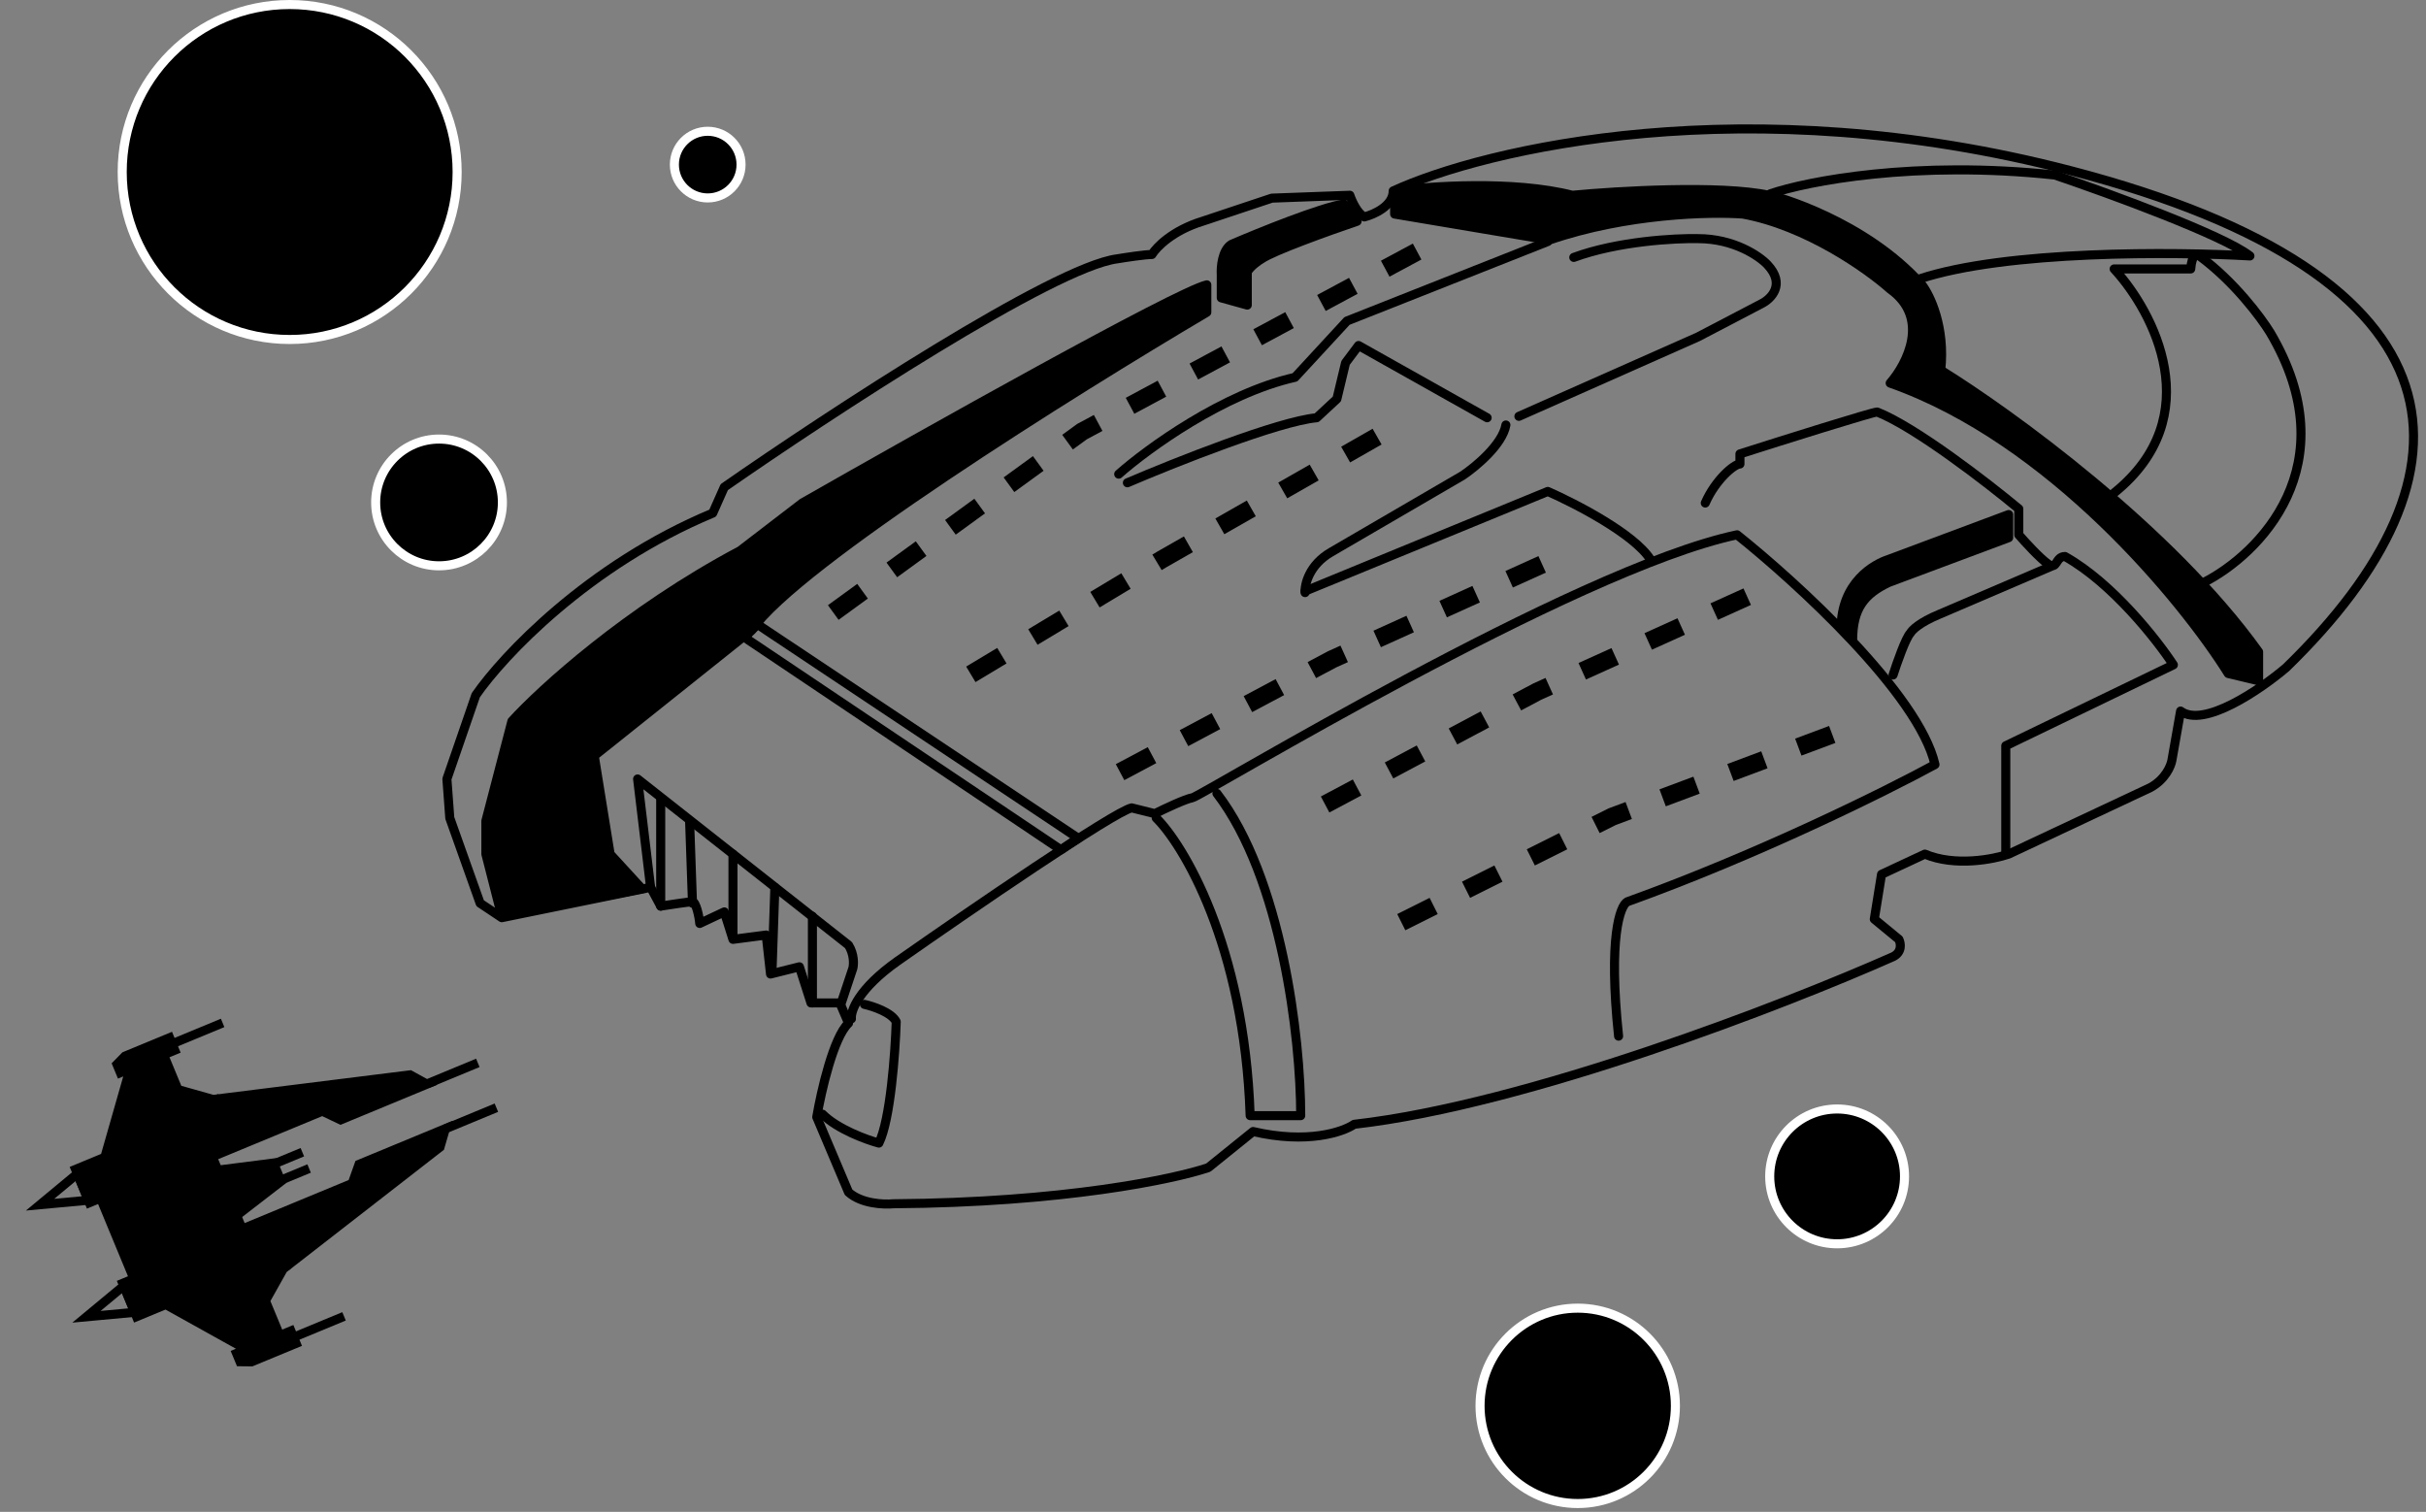 <svg width="268" height="167" viewBox="0 0 268 167" fill="none" xmlns="http://www.w3.org/2000/svg">
<rect x="0" y="0" width="268" height="167" fill="#808080" stroke="none"/>
<circle cx="174.291" cy="155.291" r="10.791" fill="black" stroke="white"/>
<circle cx="48.5" cy="55.5" r="7" fill="black" stroke="white"/>
<circle cx="78.182" cy="18.182" r="3.682" fill="black" stroke="white"/>
<circle cx="202.946" cy="129.946" r="7.446" fill="black" stroke="white"/>
<path d="M23.537 121.447L45.303 118.73L47.169 119.756L37.629 123.704L35.609 122.743L23.452 127.774L26.756 135.756L38.912 130.724L39.662 128.616L49.202 124.668L48.607 126.712L31.287 140.172L29.317 143.685L30.905 147.522L32.136 147.013L32.707 148.394L27.783 150.432L26.516 150.417L26.134 149.496L27.212 149.051L18.315 144.103L15.083 145.441L13.559 141.757L14.79 141.247L11.105 132.345L9.874 132.854L8.35 129.171L11.581 127.833L14.379 118.045L13.302 118.491L12.921 117.57L13.807 116.664L18.732 114.626L19.303 116.007L18.072 116.517L19.66 120.354L23.537 121.447Z" fill="black" stroke="black"/>
<path d="M32.603 147.642L38.006 145.406" stroke="black"/>
<path d="M49.208 124.687L54.836 122.357" stroke="black"/>
<path d="M47.157 119.736L52.785 117.406" stroke="black"/>
<path d="M19.191 115.228L24.594 112.992" stroke="black"/>
<path d="M9.55 145.454L14.883 144.96L13.673 142.035L9.55 145.454Z" stroke="black"/>
<path d="M4.425 133.073L9.758 132.579L8.548 129.654L4.425 133.073Z" stroke="black"/>
<path d="M45.793 118.98L36.338 122.894" stroke="black"/>
<path d="M48.773 126.188L39.318 130.101" stroke="black"/>
<path d="M21.353 126.198L36.887 119.77" stroke="black"/>
<path d="M26.387 138.353L41.92 131.924" stroke="black"/>
<path d="M31.045 130.486L26.25 134.189L24.2 129.237L30.21 128.468L30.59 129.385L30.665 129.569L31.045 130.486Z" fill="black"/>
<path d="M30.59 129.385L31.045 130.486L26.25 134.189L24.2 129.237L30.21 128.468L30.665 129.569" stroke="black"/>
<path d="M30.995 130.379L34.147 129.074" stroke="black"/>
<path d="M30.249 128.58L33.4 127.275" stroke="black"/>
<path d="M31.91 139.734L19.631 144.816" stroke="black"/>
<path d="M24.285 121.316L12.006 126.399" stroke="black"/>
<path d="M16.674 124.442L17.605 126.693" stroke="black"/>
<path d="M23.385 140.653L24.316 142.904" stroke="black"/>
<path d="M195.562 21.409C199.606 20.026 211.554 17.675 227.004 19.335C232.962 21.356 245.613 25.974 248.55 28.272C240.357 27.793 221.577 27.634 212.001 30.826" stroke="black" stroke-linecap="round" stroke-linejoin="round"/>
<path d="M95.494 110.945C96.451 111.158 98.494 111.839 99.005 112.861C98.898 116.265 98.366 123.713 97.09 126.267C95.706 125.894 92.525 124.735 90.865 123.075" stroke="black" stroke-linecap="round" stroke-linejoin="round"/>
<path d="M127.73 90.358C130.603 93.177 137.466 104.243 138.104 123.235H143.69C143.69 114.617 141.584 96.965 134.434 87.644" stroke="black" stroke-linecap="round" stroke-linejoin="round"/>
<path d="M208.65 64.339C205.968 65.616 204.66 67.212 204.66 70.723L203.383 69.446C203.383 64.339 207 62.318 208.65 61.785L221.896 56.838V59.392L208.65 64.339Z" fill="black" stroke="black" stroke-linecap="round" stroke-linejoin="round"/>
<path d="M144.172 65.459C144.118 64.555 144.619 62.395 147.044 60.99L161.568 52.531C163.004 51.574 165.973 49.116 166.356 46.945" stroke="black" stroke-linecap="round" stroke-linejoin="round"/>
<path d="M144.172 65.297L170.985 54.285C174.017 55.615 180.529 58.977 182.316 61.786" stroke="black" stroke-linecap="round" stroke-linejoin="round"/>
<path d="M221.578 94.188V82.377L240.091 73.44C238.282 70.673 233.356 64.406 228.121 61.47C227.004 61.47 227.323 63.066 226.206 62.268C225.312 61.629 223.706 59.874 223.014 59.076V56.203C219.556 53.33 211.587 47.17 207.373 45.51C206.863 45.51 197.052 48.595 192.211 50.138V51.255C191.573 51.255 189.498 53.011 188.381 55.565" stroke="black" stroke-linecap="round" stroke-linejoin="round"/>
<path d="M167.792 45.989L187.582 37.211L194.604 33.541C195.668 33.009 197.286 31.402 195.243 29.231C194.338 28.274 191.54 26.359 187.582 26.359C185.028 26.305 178.708 26.646 173.856 28.433M82.246 70.408L117.198 93.869L119.114 92.593L83.683 68.972L82.246 70.408Z" stroke="black" stroke-linecap="round" stroke-linejoin="round"/>
<path d="M123.584 52.373C126.776 49.554 135.139 43.468 143.055 41.68L148.801 35.456L170.985 26.678" stroke="black" stroke-linecap="round" stroke-linejoin="round"/>
<path d="M124.543 53.328C129.757 51.094 141.237 46.529 145.451 46.146L147.685 44.071L148.643 40.081L150.079 38.166L164.283 46.146" stroke="black" stroke-linecap="round" stroke-linejoin="round"/>
<path d="M134.914 32.901L137.786 33.699V30.029C138.169 29.39 139.01 28.805 139.382 28.592C140.659 27.698 146.937 25.453 149.916 24.442L148.48 22.527C145.926 22.91 139.116 25.666 136.031 26.996C135.009 27.634 134.86 29.497 134.914 30.348V32.901Z" fill="black" stroke="black" stroke-linecap="round" stroke-linejoin="round"/>
<path d="M173.697 21.57C167.186 19.91 157.897 20.56 154.066 21.092V23.645L171.144 26.518C179.698 23.581 188.966 23.379 192.53 23.645C199.552 24.922 206.309 29.71 208.809 31.944C213.278 35.136 210.671 40.19 208.809 42.318C226.557 48.575 241.102 66.311 246.156 74.398L249.507 75.196V72.004C239.803 58.47 222.056 45.617 214.395 40.882C214.906 36.158 213.225 32.636 212.32 31.466C206.096 24.443 196.041 21.57 195.403 21.57C190.04 20.421 178.698 21.092 173.697 21.57Z" fill="black" stroke="black" stroke-linecap="round" stroke-linejoin="round"/>
<path d="M94.057 112.54C93.951 111.689 94.823 109.22 99.164 106.156C106.985 100.677 123.104 89.622 125.02 89.239L127.573 89.877C128.637 89.345 130.957 88.249 131.723 88.121C132.68 87.962 173.857 62.905 191.892 59.074C198.435 64.288 211.97 76.662 213.757 84.451C208.49 87.323 194.318 94.378 179.762 99.613C178.964 100.038 177.656 103.603 178.805 114.455" stroke="black" stroke-linecap="round" stroke-linejoin="round"/>
<path d="M92.939 110.783L94.216 106.953C94.322 106.527 94.376 105.42 93.737 104.399L70.436 86.045L71.872 98.015" stroke="black" stroke-linecap="round" stroke-linejoin="round"/>
<path d="M72.988 88.123V100.093" stroke="black" stroke-linecap="round" stroke-linejoin="round"/>
<path d="M76.18 90.674L76.499 99.771" stroke="black" stroke-linecap="round" stroke-linejoin="round"/>
<path d="M80.971 94.348V103.604" stroke="black" stroke-linecap="round" stroke-linejoin="round"/>
<path d="M85.599 98.018L85.279 107.434" stroke="black" stroke-linecap="round" stroke-linejoin="round"/>
<path d="M89.748 101.211V110.787" stroke="black" stroke-linecap="round" stroke-linejoin="round"/>
<path d="M53.676 94.345L55.431 101.208L70.913 98.176L67.401 94.345L65.646 83.492L83.042 69.607C88.022 62.33 118.633 43.167 133.316 34.495V31.463C129.996 32.229 102.141 47.849 88.628 55.562L81.765 60.829C69.253 67.469 59.741 76.151 56.549 79.662L53.676 90.674V94.345Z" fill="black" stroke="black" stroke-linecap="round" stroke-linejoin="round"/>
<path d="M228.759 18.855C193.009 9.534 163.962 16.461 153.907 21.089C153.907 22.749 151.779 23.696 150.715 23.962C149.949 23.579 149.332 22.206 149.119 21.568L140.501 21.887L132.84 24.441C129.52 25.462 127.733 27.314 127.254 28.112C126.488 28.112 124.381 28.431 123.423 28.59C116.401 29.484 91.557 45.774 80.012 53.807L78.736 56.68C64.946 62.426 55.54 72.481 52.561 76.79L49.369 86.046L49.688 90.356L53.04 99.772L55.434 101.368L71.873 98.016L72.99 100.091C74.001 99.932 76.118 99.612 76.501 99.612C76.884 99.612 77.246 101.262 77.299 102.006L80.012 100.73L80.97 103.762L84.641 103.283L85.12 107.592L88.311 106.794L89.588 110.784H92.78L93.738 113.019C92.078 114.551 90.706 120.573 90.227 123.393L93.738 131.692C95.142 132.969 97.621 133.075 98.686 132.969C117.454 132.841 129.701 130.256 133.478 128.979L138.426 124.989C144.427 126.393 148.374 125.042 149.598 124.191C168.75 122.02 197.265 110.944 209.129 105.677C210.15 105.167 209.98 104.188 209.767 103.762L207.054 101.528L207.852 96.58L212.64 94.346C215.959 95.75 220.194 94.931 221.897 94.346L237.537 87.004C239.197 86.11 239.825 84.61 239.931 83.972L240.889 78.545C243.443 80.46 249.72 76.151 252.54 73.757C274.724 52.211 273.447 30.506 228.759 18.855Z" stroke="black" stroke-linecap="round" stroke-linejoin="round"/>
<path d="M243.444 64.341C249.509 61.255 259.468 51.413 250.786 36.73C249.775 35.081 246.796 31.08 242.965 28.271C242.699 28.058 242.135 28.048 242.008 29.707H233.549C237.911 34.442 244.019 46.019 233.549 54.446" stroke="black" stroke-linecap="round" stroke-linejoin="round"/>
<path d="M209.127 74.558C209.553 73.228 210.531 70.44 211.042 69.93C211.202 69.61 212.064 68.748 214.234 67.855L226.523 62.588" stroke="black" stroke-linecap="round" stroke-linejoin="round"/>
<path d="M193.013 65.909L169.806 76.402L143.842 90.216" stroke="black" stroke-width="2" stroke-miterlimit="3.864" stroke-dasharray="2 0 2 2 0 2"/>
<path d="M170.361 62.338L147.153 72.832L121.19 86.646" stroke="black" stroke-width="2" stroke-miterlimit="3.864" stroke-dasharray="2 0 2 2 0 2"/>
<path d="M152.127 48.229L128.367 61.785L104.064 76.404" stroke="black" stroke-width="2" stroke-miterlimit="3.864" stroke-dasharray="2 0 2 2 0 2"/>
<path d="M202.406 81.127L178.093 90.215L152.68 102.922" stroke="black" stroke-width="2" stroke-miterlimit="3.864" stroke-dasharray="2 0 2 2 0 2"/>
<path d="M156.548 27.787L119.536 47.674L90.256 68.964" stroke="black" stroke-width="2" stroke-miterlimit="3.864" stroke-dasharray="2 0 2 2 0 2"/>
<circle cx="32" cy="19" r="18.5" fill="black" stroke="white"/>
</svg>
